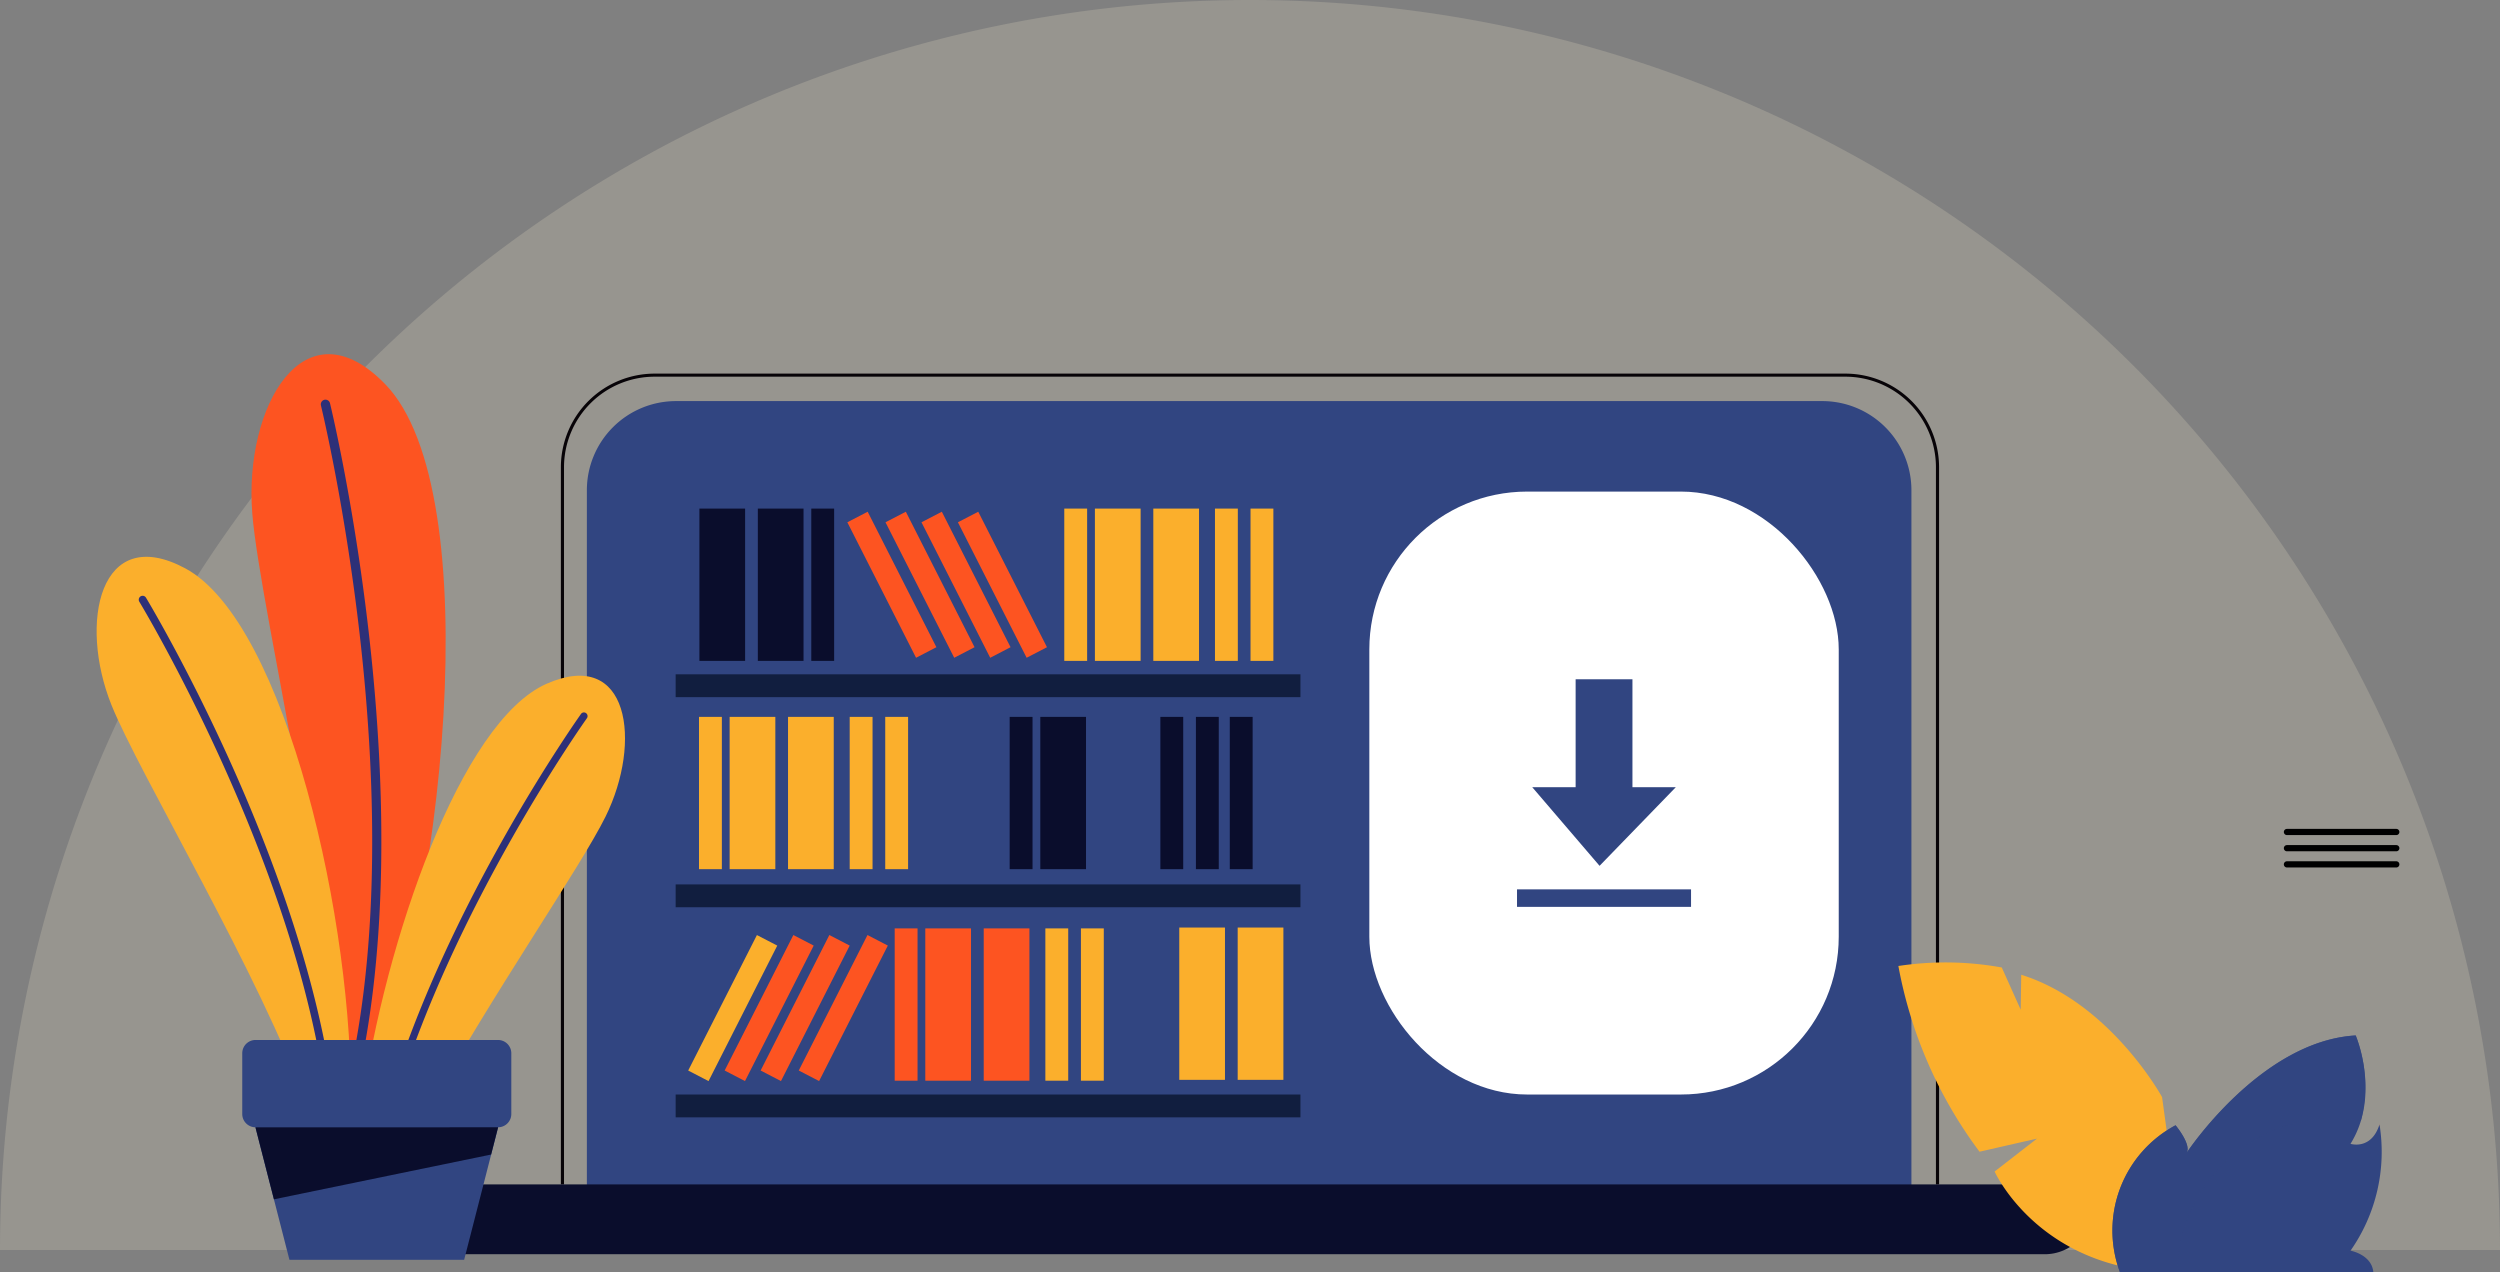 <svg xmlns="http://www.w3.org/2000/svg" width="140.236" height="71.374" viewBox="0 0 140.236 71.374"><rect x="0" y="0" width="140.236" height="71.374" fill="#808080" stroke="none"/><defs><style>.a{fill:#e9e2c3;opacity:0.22;}.b{stroke:#000;stroke-miterlimit:10;stroke-width:0.25px;}.c,.n{fill:#314581;}.d{fill:#070307;}.e,.o{fill:#0a0d2c;}.f{fill:#fff;}.g,.m{fill:#fbaf2c;}.h{opacity:0.72;}.i,.k{fill:#fd5421;}.j{fill:#111e3f;}.k,.l,.m,.n,.o{fill-rule:evenodd;}.l{fill:#2d3078;}</style></defs><g transform="translate(0)"><path class="a" d="M-725.671,634.852a70.118,70.118,0,0,0-70.118,70.118h140.236A70.118,70.118,0,0,0-725.671,634.852Z" transform="translate(795.789 -634.852)"/></g><g transform="translate(128.236 46.621)"><path class="b" d="M-427.589,766.563h-6.133a.049.049,0,0,1-.049-.049.049.049,0,0,1,.049-.049h6.133a.049.049,0,0,1,.049.049A.049.049,0,0,1-427.589,766.563Z" transform="translate(433.771 -766.465)"/><g transform="translate(0 0.909)"><path class="b" d="M-427.589,769.128h-6.133a.049.049,0,0,1-.049-.049.049.049,0,0,1,.049-.049h6.133a.049.049,0,0,1,.049.049A.049.049,0,0,1-427.589,769.128Z" transform="translate(433.771 -769.03)"/></g><g transform="translate(0 1.817)"><path class="b" d="M-427.589,771.693h-6.133a.049.049,0,0,1-.049-.049.049.049,0,0,1,.049-.049h6.133a.049.049,0,0,1,.049.049A.049.049,0,0,1-427.589,771.693Z" transform="translate(433.771 -771.595)"/></g></g><g transform="translate(32.92 22.499)"><path class="c" d="M5,0H69.3a5,5,0,0,1,5,5V44.951a0,0,0,0,1,0,0H0a0,0,0,0,1,0,0V5A5,5,0,0,1,5,0Z" transform="translate(0)"/></g><g transform="translate(31.462 20.958)"><path class="d" d="M-634.938,694.017h-66.748a5.261,5.261,0,0,0-5.285,5.223V739.5h.176V699.24a5.085,5.085,0,0,1,5.109-5.051h66.748a5.084,5.084,0,0,1,5.1,5.051V739.5h.176V699.24A5.257,5.257,0,0,0-634.938,694.017Z" transform="translate(706.971 -694.017)"/></g><path class="e" d="M0,0H94.608a0,0,0,0,1,0,0V1.253a2.664,2.664,0,0,1-2.664,2.664H2.664A2.664,2.664,0,0,1,0,1.253V0A0,0,0,0,1,0,0Z" transform="translate(22.758 66.438)"/><rect class="f" width="26.331" height="33.821" rx="8.851" transform="translate(76.812 27.575)"/><g transform="translate(106.488 53.98)"><path class="g" d="M-480.375,794.8s-2.9-5.3-7.9-6.861l-.029,1.96-1.063-2.368a17.707,17.707,0,0,0-5.8-.085,24.892,24.892,0,0,0,4.552,10.419l3.226-.737-2.38,1.847s2.658,5.921,10.74,5.648Z" transform="translate(495.167 -787.24)"/></g><g transform="translate(118.499 58.084)"><g transform="translate(0 0)"><path class="c" d="M-460.837,812.117a6.693,6.693,0,0,1,3.118-8.251s.886,1.059.628,1.536c0,0,4.137-6.266,9.477-6.574,0,0,1.418,3.329-.292,6.078,0,0,1.168.371,1.627-1.089a9.663,9.663,0,0,1-1.627,7.082s1.2.217,1.283,1.219Z" transform="translate(461.257 -798.827)"/></g><g class="h" transform="translate(0 0)"><path class="c" d="M-448.858,803.487a8.8,8.8,0,0,1,1.531.136,7.826,7.826,0,0,0-.287-4.8c-5.339.309-9.477,6.574-9.477,6.574.258-.477-.628-1.536-.628-1.536a6.693,6.693,0,0,0-3.118,8.251h3.214A8.767,8.767,0,0,1-448.858,803.487Z" transform="translate(461.257 -798.827)"/><g transform="translate(14.959 4.989)"><path class="i" d="M-419,812.972l-.011-.06c-.006.018-.013.033-.019.051Z" transform="translate(419.028 -812.912)"/></g></g></g><g transform="translate(37.9 28.529)"><rect class="j" width="35.048" height="1.281" transform="translate(0 9.296)"/><rect class="j" width="35.048" height="1.281" transform="translate(0 21.081)"/><rect class="j" width="35.048" height="1.281" transform="translate(0 32.867)"/><g transform="translate(1.333 0)"><rect class="e" width="2.564" height="8.543"/><rect class="e" width="2.564" height="8.543" transform="translate(3.277)"/><rect class="e" width="1.282" height="8.543" transform="translate(6.276)"/></g><g transform="translate(21.8 0)"><rect class="g" width="2.564" height="8.543" transform="translate(7.558 8.543) rotate(180)"/><rect class="g" width="2.564" height="8.543" transform="translate(4.282 8.543) rotate(180)"/><rect class="g" width="1.282" height="8.543" transform="translate(1.282 8.543) rotate(180)"/><rect class="g" width="1.282" height="8.543" transform="translate(9.735 8.543) rotate(180)"/><rect class="g" width="1.282" height="8.543" transform="translate(11.729 8.543) rotate(180)"/></g><g transform="translate(9.635 0.175)"><path class="i" d="M-656.6,723.485l-1.141.592-3.855-7.6,1.141-.592Z" transform="translate(661.592 -715.884)"/><path class="i" d="M-650.564,723.485l-1.141.592-3.855-7.6,1.141-.592Z" transform="translate(657.696 -715.884)"/><path class="i" d="M-644.866,723.485l-1.141.592-3.855-7.6,1.141-.592Z" transform="translate(654.017 -715.884)"/><path class="i" d="M-639.1,723.485l-1.141.592-3.855-7.6,1.141-.592Z" transform="translate(650.294 -715.884)"/></g><g transform="translate(1.31 11.684)"><rect class="g" width="2.564" height="8.543" transform="translate(7.558 8.543) rotate(180)"/><rect class="g" width="2.564" height="8.543" transform="translate(4.282 8.543) rotate(180)"/><rect class="g" width="1.282" height="8.543" transform="translate(1.282 8.543) rotate(180)"/><rect class="g" width="1.282" height="8.543" transform="translate(9.735 8.543) rotate(180)"/><rect class="g" width="1.282" height="8.543" transform="translate(11.729 8.543) rotate(180)"/></g><g transform="translate(18.737 11.684)"><rect class="e" width="2.564" height="8.543" transform="translate(4.282 8.543) rotate(180)"/><rect class="e" width="1.282" height="8.543" transform="translate(1.282 8.543) rotate(180)"/><rect class="e" width="1.282" height="8.543" transform="translate(9.735 8.543) rotate(180)"/><rect class="e" width="1.282" height="8.543" transform="translate(11.729 8.543) rotate(180)"/><rect class="e" width="1.282" height="8.543" transform="translate(13.629 8.543) rotate(180)"/></g><g transform="translate(2.749 23.549)"><rect class="i" width="2.564" height="8.543" transform="translate(17.096 8.543) rotate(180)"/><rect class="i" width="2.564" height="8.543" transform="translate(13.819 8.543) rotate(180)"/><rect class="i" width="1.282" height="8.543" transform="translate(10.82 8.543) rotate(180)"/><path class="i" d="M-669.3,790.521l1.141.592,3.855-7.6-1.141-.592Z" transform="translate(673.457 -782.549)"/><path class="i" d="M-675.335,790.521l1.141.592,3.855-7.6-1.141-.592Z" transform="translate(677.353 -782.549)"/><path class="i" d="M-681.032,790.521l1.141.592,3.854-7.6-1.141-.592Z" transform="translate(681.032 -782.549)"/></g><g transform="translate(0.707 23.501)"><rect class="g" width="2.564" height="8.543" transform="translate(33.384 8.543) rotate(180)"/><rect class="g" width="2.564" height="8.543" transform="translate(30.107 8.543) rotate(180)"/><rect class="g" width="1.282" height="8.543" transform="translate(21.314 8.591) rotate(180)"/><rect class="g" width="1.282" height="8.543" transform="translate(23.309 8.591) rotate(180)"/><path class="g" d="M-686.8,790.521l1.141.592,3.855-7.6-1.141-.592Z" transform="translate(686.797 -782.5)"/></g></g><g transform="translate(85.096 38.102)"><path class="c" d="M-545.089,748.473l-4.275,4.409-3.775-4.409h2.432v-6.057h3.187v6.057Z" transform="translate(553.995 -742.416)"/><rect class="c" width="9.762" height="0.982" transform="translate(0 11.786)"/></g><g transform="translate(5.419 19.868)"><path class="k" d="M-748.456,692.628c-4.549-4.686-7.933,1.266-7.461,7.241.448,5.664,5.275,25.1,4.38,33.278h1.848C-745.167,722.662-742.632,698.627-748.456,692.628Z" transform="translate(764.649 -690.942)"/><path class="l" d="M-743.279,737.8c4.4-16.527-1.17-39.372-1.189-39.449a.261.261,0,0,0-.316-.195.264.264,0,0,0-.192.319c.018.078,5.6,22.948,1.162,39.325Z" transform="translate(757.56 -695.598)"/><path class="m" d="M-775.519,723.674c-4.794-2.569-6,3.037-4.134,7.675,1.549,3.844,8.391,15.213,10.978,22.518h2.436C-766.031,743.772-769.86,726.707-775.519,723.674Z" transform="translate(780.49 -711.662)"/><path class="l" d="M-762.82,757.852c-1.585-13.653-10.561-28.494-10.593-28.548a.217.217,0,0,0-.3-.074.222.222,0,0,0-.074.3c.032.054,8.95,14.8,10.534,28.319Z" transform="translate(776.182 -715.646)"/><path class="m" d="M-728.162,742.316c4.646-2.053,5.383,3.257,3.318,7.446-1.4,2.835-6.429,10.093-9.819,16.266h-3.868C-737.208,756.689-732.964,744.439-728.162,742.316Z" transform="translate(753.394 -723.824)"/><path class="l" d="M-734.631,769.783c3.3-11.316,10.9-21.98,10.926-22.023a.2.2,0,0,1,.285-.047.207.207,0,0,1,.047.287c-.03.043-7.547,10.6-10.838,21.783Z" transform="translate(750.875 -727.578)"/><path class="n" d="M-756.686,799.543h13.613a.747.747,0,0,1,.74.749v3.4a.747.747,0,0,1-.74.749h-13.613a.746.746,0,0,1-.74-.749v-3.4A.746.746,0,0,1-756.686,799.543Z" transform="translate(765.596 -761.074)"/><path class="n" d="M-753,807.351h8.943l2.335,2.132-1.907,7.433h-9.8l-1.907-7.433Z" transform="translate(764.246 -766.116)"/><path class="o" d="M-741.724,813.37l-.392,1.528L-754.3,817.41l-1.037-4.039Z" transform="translate(764.246 -770.003)"/></g></svg>